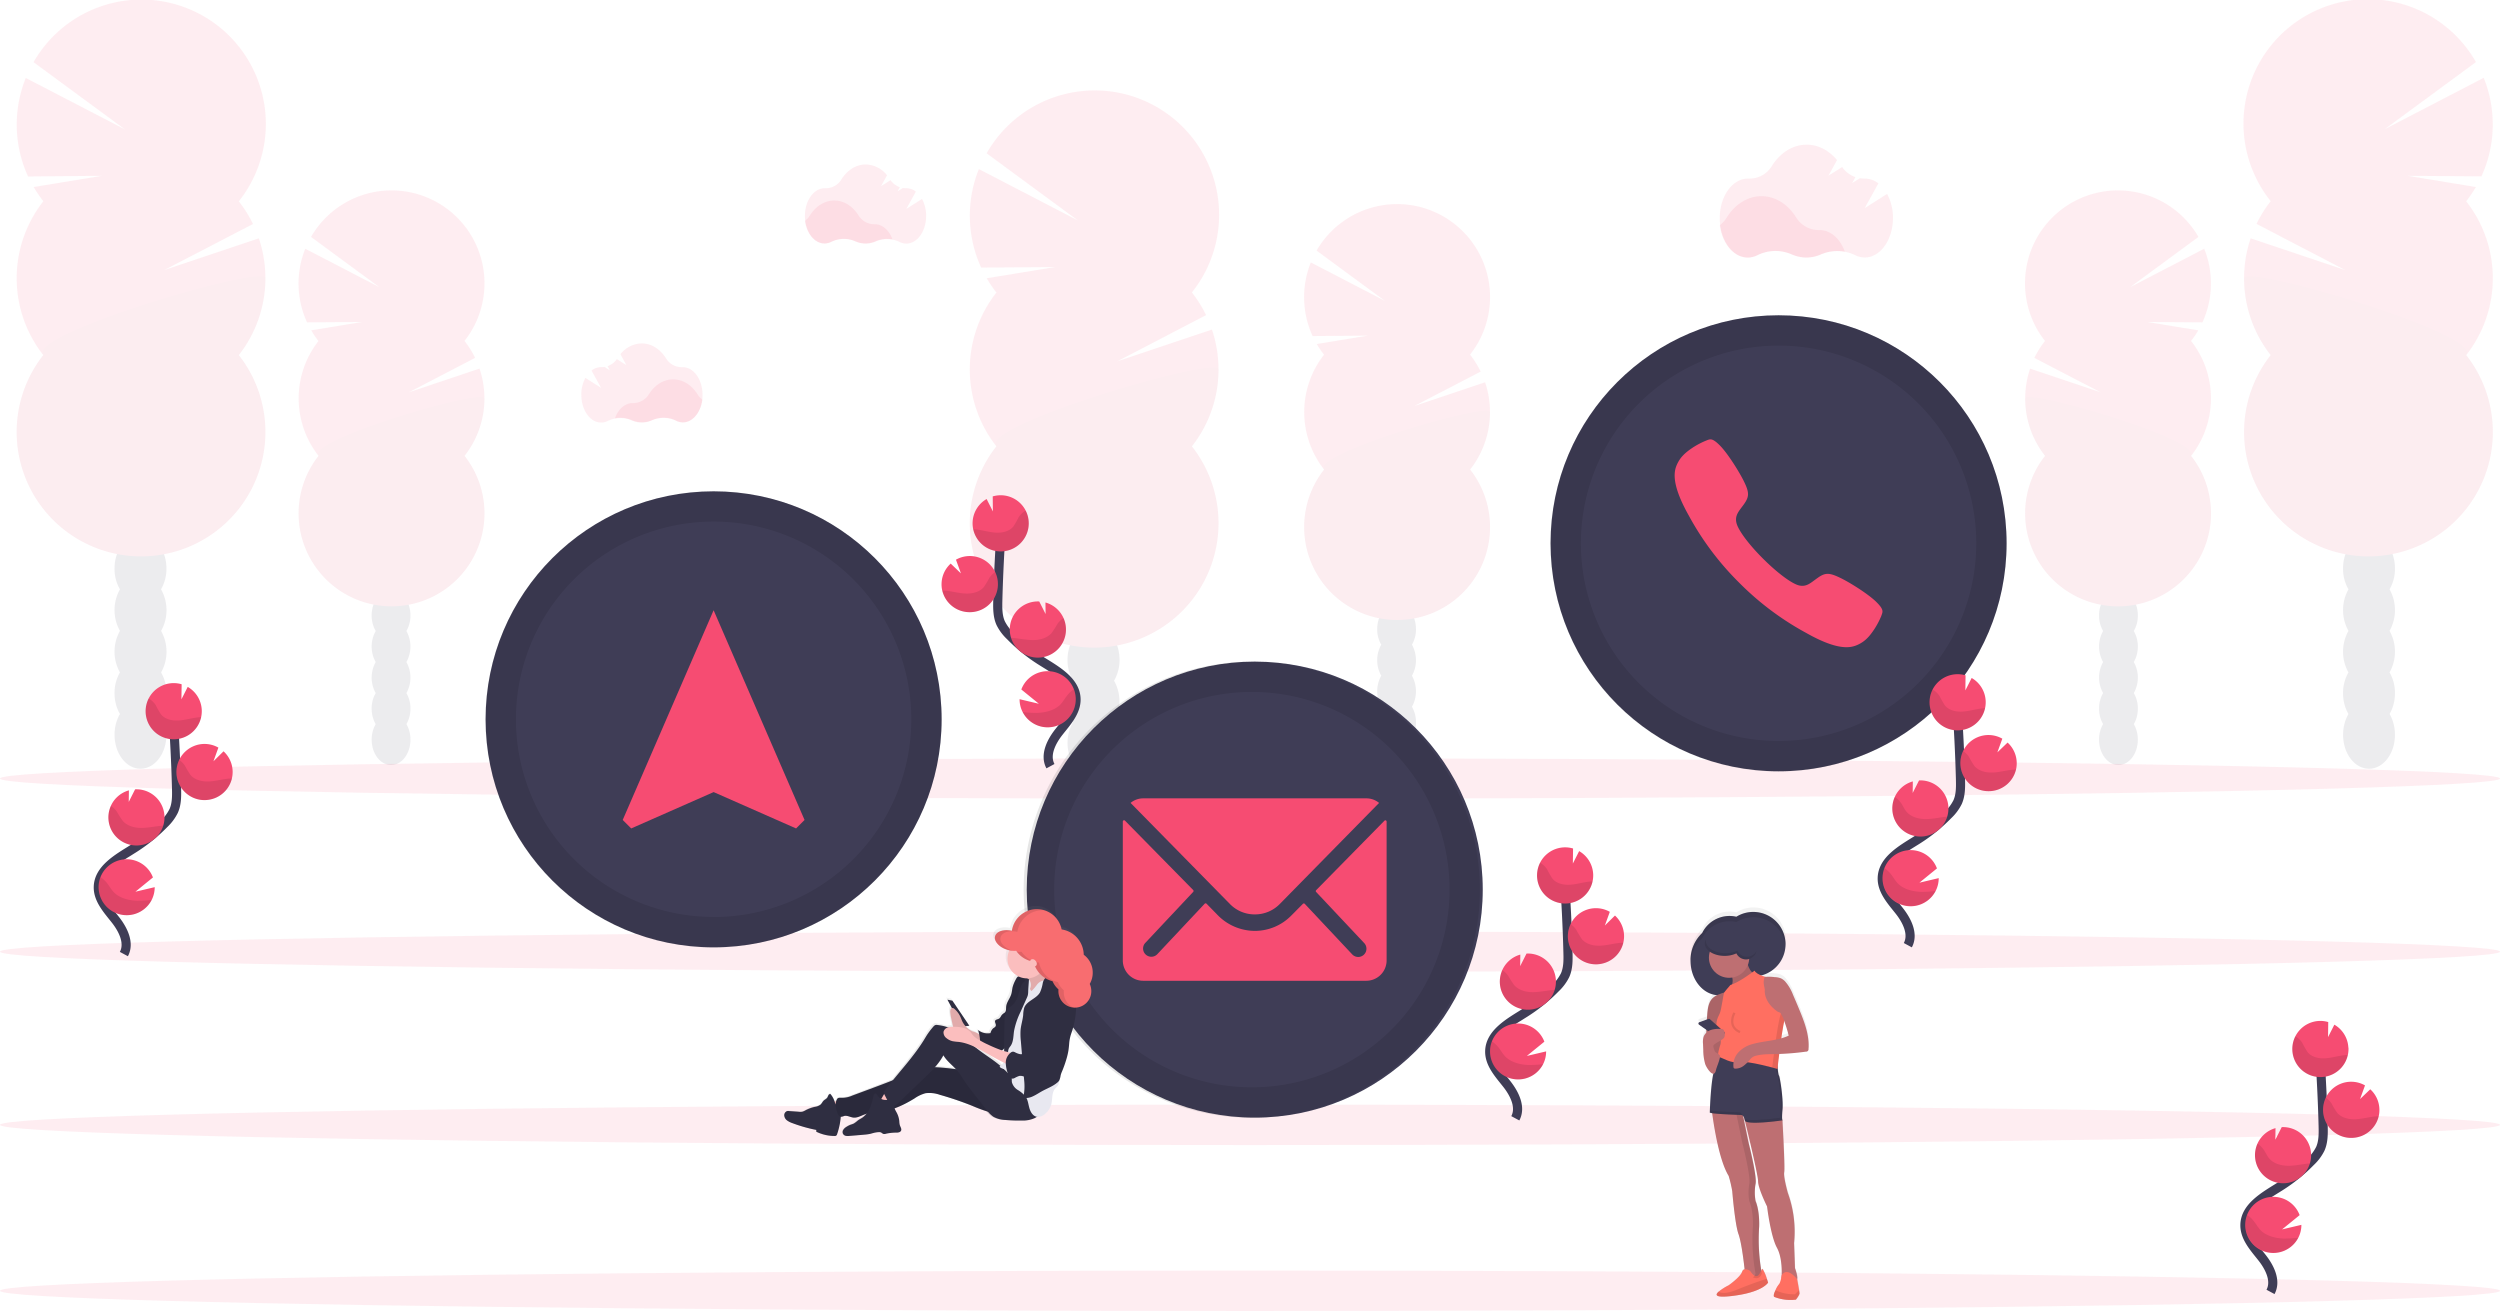 <svg data-name="Layer 1" xmlns="http://www.w3.org/2000/svg" xmlns:xlink="http://www.w3.org/1999/xlink" width="1096" height="574.74"><defs><linearGradient id="a" x1="819.07" y1="732.58" x2="819.07" y2="560.46" gradientUnits="userSpaceOnUse"><stop offset="0" stop-color="gray" stop-opacity=".25"/><stop offset=".54" stop-color="gray" stop-opacity=".12"/><stop offset="1" stop-color="gray" stop-opacity=".1"/></linearGradient><pattern id="b" data-name="New Pattern 3" width="36.88" height="49.48" patternUnits="userSpaceOnUse"><path fill="none" d="M0 0h36.88v49.48H0z"/><path d="M4.33 13.19c4.5 0 4.51-7 0-7s-4.52 7 0 7z"/><path d="M4.51 17.16c4.51 0 4.52-7 0-7s-4.51 7 0 7z"/><path d="M4.51 20.94c4.51 0 4.52-7 0-7s-4.51 7 0 7z"/><path d="M3.38 24.72c4.51 0 4.51-7 0-7s-4.51 7 0 7z"/><path d="M1.09 28.29l.2.38a3.52 3.52 0 0 0 4.78 1.25 3.58 3.58 0 0 0 1.26-4.79l-.19-.37a3.52 3.52 0 0 0-4.79-1.26 3.59 3.59 0 0 0-1.26 4.79z"/><path d="M1.49 30.1l.18.57a3.73 3.73 0 0 0 1.61 2.09 3.59 3.59 0 0 0 2.7.35 3.54 3.54 0 0 0 2.44-4.31l-.18-.56a3.68 3.68 0 0 0-1.61-2.1 3.61 3.61 0 0 0-2.69-.35 3.56 3.56 0 0 0-2.45 4.31z"/><path d="M1.58 33.88v.38a3.54 3.54 0 0 0 3.5 3.5 3.56 3.56 0 0 0 3.5-3.5v-.38a3.54 3.54 0 0 0-3.5-3.5 3.57 3.57 0 0 0-3.5 3.5z"/><path d="M4.89 42.3c4.51 0 4.51-7 0-7s-4.51 7 0 7z"/><path d="M1.77 42v.19a3.54 3.54 0 0 0 3.5 3.5 3.56 3.56 0 0 0 3.5-3.5V42a3.54 3.54 0 0 0-3.5-3.5 3.56 3.56 0 0 0-3.5 3.5z"/><path d="M6 49.29c4.5 0 4.51-7 0-7s-4.52 7 0 7zm4-35.15c4.5 0 4.51-7 0-7s-4.52 7 0 7z"/><path d="M6.59 20.94c4.51 0 4.52-7 0-7s-4.51 7 0 7z"/><path d="M8.48 27c4.51 0 4.51-7 0-7s-4.51 7 0 7z"/><path d="M8.48 29.26c4.51 0 4.51-7 0-7s-4.51 7 0 7zm6.43 4.53c4.5 0 4.51-7 0-7s-4.51 7 0 7z"/><path d="M9.81 38.52c4.5 0 4.51-7 0-7s-4.52 7 0 7z"/><path d="M10.56 45.13c4.51 0 4.51-7 0-7s-4.51 7 0 7z"/><path d="M10.56 49.48c4.51 0 4.51-7 0-7s-4.51 7 0 7zm2.27-31.36c2.57 0 2.58-4 0-4s-2.58 4 0 4z"/><path d="M13 20.39c2.57 0 2.58-4 0-4s-2.58 4 0 4z"/><path d="M13.1 21v.19a2 2 0 0 0 4 0V21a2 2 0 0 0-4 0z"/><path d="M15.1 25.87c2.57 0 2.58-4 0-4s-2.58 4 0 4zm1.51-14.8a1 1 0 0 0 0-2 1 1 0 0 0 0 2zm5.1 5.48a1 1 0 0 0 0-2 1 1 0 0 0 0 2z"/><path d="M16.85 8.94v-.38a1 1 0 0 0-2 0v.38a1 1 0 0 0 2 0zm-.37-4.16v-.19a1 1 0 0 0-2 0v.19a1 1 0 0 0 2 0zm-1-2.78a1 1 0 0 0 0-2 1 1 0 0 0 0 2zm-4.92 0a1 1 0 0 0 0-2 1 1 0 0 0 0 2zm-.19 2.65a1 1 0 0 0 0-2 1 1 0 0 0 0 2zM7.35 6.16a1 1 0 0 0 0-2 1 1 0 0 0 0 2zm4.53.94h.38a1 1 0 0 0 0-2h-.38a1 1 0 0 0 0 2zm1.4 3.9l.57 1.32a1 1 0 0 0 1.37.36 1 1 0 0 0 .36-1.37L15 10a1 1 0 0 0-1.37-.36 1 1 0 0 0-.35 1.36zm5.16 8.33v.19a1 1 0 0 0 2 0v-.19a1 1 0 0 0-2 0zm2.24 5.6l.19.38c.57 1.15 2.3.14 1.72-1l-.19-.38c-.57-1.15-2.3-.14-1.72 1zm1.45 4.45a2.48 2.48 0 0 0-.84 1.86 1 1 0 0 0 2 0 .56.56 0 0 1 .25-.44 1 1 0 0 0 0-1.42 1 1 0 0 0-1.41 0zm-1.81 4.03l-.54 1.71c-.38 1.23 1.55 1.76 1.93.53l.54-1.71c.38-1.23-1.55-1.76-1.93-.53zM19.44 37h-.19a1 1 0 0 0 0 2h.19a1 1 0 0 0 0-2zm-1.8 4.5l-.19.38c-.58 1.15 1.15 2.16 1.72 1l.19-.38c.58-1.15-1.15-2.16-1.72-1zm-1.84 6.37v.56a1 1 0 0 0 2 0v-.56a1 1 0 0 0-2 0zm-1.46 1.56a1 1 0 0 0 0-2 1 1 0 0 0 0 2zm0-8.12a1 1 0 0 0 0-2 1 1 0 0 0 0 2zm2.79-4.84a2 2 0 0 0 1-1.64 1 1 0 0 0-2 0c0-.13.19-.2 0-.08-1.15.58-.14 2.3 1 1.72zm.24-5.18a1 1 0 0 0 0-2 1 1 0 0 0 0 2zm.75-2.83a1 1 0 0 0 0-2 1 1 0 0 0 0 2zm.88-3.52l.19-.38c.58-1.15-1.15-2.16-1.72-1l-.19.38c-.58 1.15 1.15 2.16 1.72 1zM17.93 16a1 1 0 0 0 0-2 1 1 0 0 0 0 2zm6.71.05l.57.94a1 1 0 0 0 1.72-1l-.56-.99a1 1 0 0 0-1.73 1zm10.24 13.67v.19a1 1 0 0 0 2 0v-.19a1 1 0 0 0-2 0zM24 39.23a1 1 0 0 0 0-2 1 1 0 0 0 0 2z"/><path d="M22.85 29a1 1 0 0 0 0-2 1 1 0 0 0 0 2zm-4.61-7.1l.57-.56c.93-.89-.48-2.3-1.41-1.41l-.58.56c-.93.89.49 2.3 1.42 1.41z"/></pattern><linearGradient id="c" x1="462.91" y1="660.68" x2="462.91" y2="559.69" xlink:href="#a"/></defs><g opacity=".1"><ellipse cx="479.42" cy="362.12" rx="11.38" ry="14.9" fill="#3f3d56"/><path d="M488.43 298.37a18 18 0 0 0 2.38-9.11c0-8.23-5.1-14.9-11.39-14.9S468 281.05 468 289.28a18 18 0 0 0 2.38 9.11 18.61 18.61 0 0 0 0 18.21 18.61 18.61 0 0 0 0 18.21 17.94 17.94 0 0 0-2.38 9.11c0 8.22 5.1 14.9 11.38 14.9s11.39-6.68 11.39-14.9a17.94 17.94 0 0 0-2.38-9.11 18.61 18.61 0 0 0 0-18.21 18.61 18.61 0 0 0 0-18.21z" fill="#3f3d56"/><ellipse cx="479.42" cy="271.07" rx="11.38" ry="14.9" fill="#3f3d56"/><ellipse cx="479.42" cy="252.86" rx="11.38" ry="14.9" fill="#3f3d56"/><path d="M436.82 128.23a53.08 53.08 0 0 1-4.24-6.24l29.9-4.91-32.34.24a54.62 54.62 0 0 1-1-43.2l43.39 22.51-40-29.42a54.53 54.53 0 1 1 90 61 54.54 54.54 0 0 1 6.22 9.94l-38.83 20.22 41.39-13.89a54.53 54.53 0 0 1-8.79 51.2 54.52 54.52 0 1 1-85.7 0 54.52 54.52 0 0 1 0-67.42z" fill="#f64c72"/><path d="M534.19 161.94a54.27 54.27 0 0 1-11.67 33.71 54.52 54.52 0 1 1-85.7 0c-7.31-9.28 97.37-39.83 97.37-33.71z" opacity=".1"/></g><g opacity=".1"><ellipse cx="612.28" cy="330.26" rx="8.51" ry="11.13" fill="#3f3d56"/><path d="M619 282.63a13.43 13.43 0 0 0 1.77-6.8c0-6.15-3.81-11.14-8.5-11.14s-8.51 5-8.51 11.14a13.33 13.33 0 0 0 1.78 6.8 13.9 13.9 0 0 0 0 13.61 13.9 13.9 0 0 0 0 13.61 13.33 13.33 0 0 0-1.78 6.8c0 6.15 3.81 11.14 8.51 11.14s8.5-5 8.5-11.14a13.43 13.43 0 0 0-1.77-6.8 14 14 0 0 0 0-13.61 14 14 0 0 0 0-13.61z" fill="#3f3d56"/><ellipse cx="612.28" cy="262.22" rx="8.51" ry="11.13" fill="#3f3d56"/><ellipse cx="612.28" cy="248.61" rx="8.51" ry="11.13" fill="#3f3d56"/><path d="M580.44 155.48a39 39 0 0 1-3.17-4.66l22.35-3.67-24.17.18a40.84 40.84 0 0 1-.78-32.29l32.43 16.83-29.91-22a40.75 40.75 0 1 1 67.29 45.6 41.2 41.2 0 0 1 4.65 7.43l-29 15.07 30.93-10.38a40.76 40.76 0 0 1-6.57 38.26 40.74 40.74 0 1 1-64 0 40.74 40.74 0 0 1 0-50.38z" fill="#f64c72"/><path d="M653.2 180.67a40.57 40.57 0 0 1-8.72 25.19 40.74 40.74 0 1 1-64 0c-5.48-6.93 72.72-29.76 72.72-25.19z" opacity=".1"/></g><g opacity=".1"><ellipse cx="1038.58" cy="322.12" rx="11.38" ry="14.9" fill="#3f3d56"/><path d="M1029.57 258.37a18 18 0 0 1-2.38-9.11c0-8.23 5.1-14.9 11.39-14.9s11.38 6.67 11.38 14.9a18 18 0 0 1-2.38 9.11 18.61 18.61 0 0 1 0 18.21 18.61 18.61 0 0 1 0 18.21 17.94 17.94 0 0 1 2.38 9.11c0 8.22-5.1 14.9-11.38 14.9s-11.39-6.68-11.39-14.9a17.94 17.94 0 0 1 2.38-9.11 18.61 18.61 0 0 1 0-18.21 18.61 18.61 0 0 1 0-18.21z" fill="#3f3d56"/><ellipse cx="1038.58" cy="231.07" rx="11.38" ry="14.9" fill="#3f3d56"/><ellipse cx="1038.58" cy="212.86" rx="11.38" ry="14.9" fill="#3f3d56"/><path d="M1081.18 88.23a53.08 53.08 0 0 0 4.24-6.24l-29.9-4.91 32.34.24a54.62 54.62 0 0 0 1-43.2l-43.39 22.51 40-29.42a54.53 54.53 0 1 0-90 61 54.54 54.54 0 0 0-6.22 9.94l38.83 20.22-41.39-13.89a54.53 54.53 0 0 0 8.79 51.2 54.52 54.52 0 1 0 85.7 0 54.52 54.52 0 0 0 0-67.42z" fill="#f64c72"/><path d="M983.81 121.94a54.27 54.27 0 0 0 11.67 33.71 54.52 54.52 0 1 0 85.7 0c7.31-9.28-97.37-39.83-97.37-33.71z" opacity=".1"/></g><g opacity=".1"><ellipse cx="928.72" cy="324.26" rx="8.51" ry="11.13" fill="#3f3d56"/><path d="M922 276.63a13.43 13.43 0 0 1-1.77-6.8c0-6.15 3.81-11.14 8.5-11.14s8.51 5 8.51 11.14a13.33 13.33 0 0 1-1.78 6.8 13.9 13.9 0 0 1 0 13.61 13.9 13.9 0 0 1 0 13.61 13.33 13.33 0 0 1 1.78 6.8c0 6.15-3.81 11.14-8.51 11.14s-8.5-5-8.5-11.14a13.43 13.43 0 0 1 1.77-6.8 14 14 0 0 1 0-13.61 14 14 0 0 1 0-13.61z" fill="#3f3d56"/><ellipse cx="928.72" cy="256.22" rx="8.51" ry="11.13" fill="#3f3d56"/><ellipse cx="928.72" cy="242.61" rx="8.51" ry="11.13" fill="#3f3d56"/><path d="M960.56 149.48a39 39 0 0 0 3.17-4.66l-22.35-3.67 24.17.18a40.84 40.84 0 0 0 .78-32.29l-32.43 16.83 29.91-22a40.75 40.75 0 1 0-67.29 45.6 41.2 41.2 0 0 0-4.65 7.43l29 15.07L890 161.6a40.76 40.76 0 0 0 6.57 38.26 40.74 40.74 0 1 0 64 0 40.74 40.74 0 0 0 0-50.38z" fill="#f64c72"/><path d="M887.8 174.67a40.57 40.57 0 0 0 8.72 25.19 40.74 40.74 0 1 0 64 0c5.48-6.93-72.72-29.76-72.72-25.19z" opacity=".1"/></g><g opacity=".1"><ellipse cx="61.59" cy="322.12" rx="11.38" ry="14.9" fill="#3f3d56"/><path d="M70.59 258.37a18 18 0 0 0 2.38-9.11c0-8.23-5.1-14.9-11.38-14.9s-11.38 6.67-11.38 14.9a18 18 0 0 0 2.37 9.11 18.67 18.67 0 0 0 0 18.21 18.67 18.67 0 0 0 0 18.21 17.93 17.93 0 0 0-2.37 9.11c0 8.22 5.09 14.9 11.38 14.9S73 312.14 73 303.92a17.94 17.94 0 0 0-2.38-9.11 18.61 18.61 0 0 0 0-18.21 18.61 18.61 0 0 0 0-18.21z" fill="#3f3d56"/><ellipse cx="61.59" cy="231.07" rx="11.38" ry="14.9" fill="#3f3d56"/><ellipse cx="61.59" cy="212.86" rx="11.38" ry="14.9" fill="#3f3d56"/><path d="M19 88.23a54.33 54.33 0 0 1-4.24-6.24l29.91-4.91-32.37.29a54.62 54.62 0 0 1-1-43.2l43.4 22.51-40-29.42a54.52 54.52 0 1 1 90 61 54.54 54.54 0 0 1 6.22 9.94l-38.84 20.17 41.4-13.89a54.59 54.59 0 0 1-8.8 51.2 54.52 54.52 0 1 1-85.7 0 54.52 54.52 0 0 1 0-67.42z" fill="#f64c72"/><path d="M116.35 121.94a54.27 54.27 0 0 1-11.67 33.71 54.52 54.52 0 1 1-85.7 0c-7.31-9.28 97.37-39.83 97.37-33.71z" opacity=".1"/></g><g opacity=".1"><ellipse cx="171.44" cy="324.26" rx="8.51" ry="11.13" fill="#3f3d56"/><path d="M178.17 276.63a13.43 13.43 0 0 0 1.77-6.8c0-6.15-3.8-11.14-8.5-11.14s-8.51 5-8.51 11.14a13.43 13.43 0 0 0 1.78 6.8 13.9 13.9 0 0 0 0 13.61 13.9 13.9 0 0 0 0 13.61 13.43 13.43 0 0 0-1.78 6.8c0 6.15 3.81 11.14 8.51 11.14s8.5-5 8.5-11.14a13.43 13.43 0 0 0-1.77-6.8 14 14 0 0 0 0-13.61 14 14 0 0 0 0-13.61z" fill="#3f3d56"/><ellipse cx="171.44" cy="256.22" rx="8.51" ry="11.13" fill="#3f3d56"/><ellipse cx="171.44" cy="242.61" rx="8.51" ry="11.13" fill="#3f3d56"/><path d="M139.6 149.48a40.21 40.21 0 0 1-3.17-4.66l22.35-3.67-24.17.18a40.84 40.84 0 0 1-.78-32.29l32.43 16.83-29.91-22a40.75 40.75 0 1 1 67.29 45.6 40.12 40.12 0 0 1 4.65 7.43l-29 15.07 30.93-10.38a40.76 40.76 0 0 1-6.57 38.26 40.74 40.74 0 1 1-64 0 40.74 40.74 0 0 1 0-50.38z" fill="#f64c72"/><path d="M212.36 174.67a40.57 40.57 0 0 1-8.72 25.19 40.74 40.74 0 1 1-64 0c-5.5-6.93 72.72-29.76 72.72-25.19z" opacity=".1"/></g><ellipse cx="548" cy="493.13" rx="548" ry="8.86" fill="#f64c72" opacity=".1"/><ellipse cx="548" cy="565.88" rx="548" ry="8.86" fill="#f64c72" opacity=".1"/><ellipse cx="548" cy="341.3" rx="548" ry="8.86" fill="#f64c72" opacity=".1"/><ellipse cx="548" cy="417.21" rx="548" ry="8.86" fill="#f64c72" opacity=".1"/><path d="M808.79 110.37a18.3 18.3 0 0 0-10.6 1.16 15.65 15.65 0 0 1-12.74 0 17.88 17.88 0 0 0-15 .29 9.24 9.24 0 0 1-4.31 1.08c-6.08 0-11.13-6.12-12.18-14.19a11.88 11.88 0 0 0 3-3.27c3.56-5.74 9.07-9.43 15.27-9.43s11.64 3.64 15.2 9.32a11.68 11.68 0 0 0 10.09 5.54h.16c4.89-.05 9.08 3.83 11.11 9.5z" fill="#f64c72" opacity=".1"/><path d="M827.3 85.02l-9.82 6.22 6-10.84a9.7 9.7 0 0 0-5.94-2.11h-.16a11.35 11.35 0 0 1-2-.15L812 80.25l1.43-2.6a11.79 11.79 0 0 1-5.83-4.42l-6 3.78 3.76-6.84c-3.48-4.18-8.18-6.74-13.34-6.74-6.2 0-11.71 3.68-15.28 9.42a11.41 11.41 0 0 1-10.09 5.44h-.33c-6.84 0-12.38 7.75-12.38 17.31s5.54 17.32 12.38 17.32a9.39 9.39 0 0 0 4.31-1.08 17.86 17.86 0 0 1 15-.3 15.55 15.55 0 0 0 12.74 0 17.92 17.92 0 0 1 14.86.29 9.3 9.3 0 0 0 4.26 1.06c6.84 0 12.38-7.76 12.38-17.32a21.93 21.93 0 0 0-2.57-10.55zm-436.04 19.94a12.84 12.84 0 0 0-7.43.81 10.92 10.92 0 0 1-8.91 0 12.48 12.48 0 0 0-10.49.21 6.62 6.62 0 0 1-3 .75c-4.25 0-7.79-4.28-8.53-9.93a8.32 8.32 0 0 0 2.13-2.29c2.49-4 6.35-6.6 10.69-6.6s8.15 2.55 10.64 6.52a8.19 8.19 0 0 0 7.07 3.88h.11c3.36-.02 6.29 2.7 7.72 6.65z" fill="#f64c72" opacity=".1"/><path d="M404.21 87.23l-6.87 4.36 4.17-7.59a6.75 6.75 0 0 0-4.15-1.48h-.12a7.49 7.49 0 0 1-1.42-.11l-2.33 1.48 1-1.82a8.3 8.3 0 0 1-4.08-3.09l-4.17 2.64 2.64-4.78a12.21 12.21 0 0 0-9.34-4.73c-4.34 0-8.2 2.58-10.69 6.6a8 8 0 0 1-7.07 3.81h-.23c-4.79 0-8.67 5.42-8.67 12.12s3.88 12.12 8.67 12.12a6.5 6.5 0 0 0 3-.76 12.5 12.5 0 0 1 10.48-.2 11.1 11.1 0 0 0 4.49 1 11 11 0 0 0 4.43-.94 12.54 12.54 0 0 1 10.4.2 6.48 6.48 0 0 0 3 .74c4.78 0 8.66-5.43 8.66-12.12a15.33 15.33 0 0 0-1.8-7.45zm-134.62 96.14a12.82 12.82 0 0 1 7.42.81 10.94 10.94 0 0 0 8.92 0 12.52 12.52 0 0 1 10.49.2 6.47 6.47 0 0 0 3 .76c4.25 0 7.79-4.29 8.52-9.94a8.15 8.15 0 0 1-2.12-2.29c-2.5-4-6.36-6.59-10.69-6.59s-8.15 2.54-10.65 6.52a8.19 8.19 0 0 1-7.06 3.88h-.11c-3.37.02-6.31 2.73-7.72 6.65z" fill="#f64c72" opacity=".1"/><path d="M256.63 165.67l6.88 4.36-4.18-7.58a6.79 6.79 0 0 1 4.16-1.49h.11a8.52 8.52 0 0 0 1.43-.1l2.33 1.47-1-1.81a8.29 8.29 0 0 0 4.07-3.09l4.17 2.64-2.6-4.79a12.2 12.2 0 0 1 9.34-4.72c4.33 0 8.2 2.58 10.69 6.6a8 8 0 0 0 7.06 3.81h.24c4.78 0 8.66 5.43 8.66 12.12s-3.88 12.12-8.66 12.12a6.49 6.49 0 0 1-3-.75 12.48 12.48 0 0 0-10.49-.21 10.86 10.86 0 0 1-4.48 1 11 11 0 0 1-4.44-.94 12.52 12.52 0 0 0-10.39.2 6.48 6.48 0 0 1-3 .74c-4.79 0-8.67-5.42-8.67-12.12a15.44 15.44 0 0 1 1.77-7.46z" fill="#f64c72" opacity=".1"/><path d="M664.31 490.26c2.61-4.84-.35-10.76-3.75-15.07s-7.56-8.8-7.47-14.29c.13-7.89 8.51-12.56 15.2-16.74a74.3 74.3 0 0 0 13.65-11 20.13 20.13 0 0 0 4.19-5.62c1.39-3.08 1.35-6.6 1.26-10q-.43-16.89-1.67-33.76" fill="none" stroke="#3f3d56" stroke-miterlimit="10" stroke-width="4"/><path d="M698.45 383.22a12.31 12.31 0 0 0-6.15-10.09l-2.76 5.45.09-6.6a12.31 12.31 0 1 0 8.82 11.24zm-21.96 83.32a12.31 12.31 0 0 1-23.24-5 12 12 0 0 1 .8-5 12.32 12.32 0 0 1 23 .13l-7.69 6.26 8.46-2a12.24 12.24 0 0 1-1.33 5.61zm-6.08-23.9a12.31 12.31 0 0 1-3.9-24.15l-.07 5.07 2.79-5.52a12.313 12.313 0 1 1 1.15 24.6zm29.89-19.89a12.31 12.31 0 1 1 5.44-23l-2.17 6 4.43-4.38a12.31 12.31 0 0 1-7.74 21.37z" fill="#f64c72"/><path d="M696.79 386.5c-2.84.31-5.6 1.19-8.46 1.37s-6-.51-7.78-2.72a39.48 39.48 0 0 1-2.28-4 8.76 8.76 0 0 0-3.1-2.92 12.31 12.31 0 1 0 23 8.18c-.45.01-.92.04-1.38.09zm3.51 36.25a12.31 12.31 0 0 1-11.71-17.56 9.11 9.11 0 0 1 2.47 2.48 41.72 41.72 0 0 0 2.44 4.07c1.92 2.25 5.2 3 8.17 2.85s5.84-1 8.8-1.25c.41 0 .82-.06 1.24-.07a12.31 12.31 0 0 1-11.41 9.48zm-29.89 19.89a12.31 12.31 0 0 1-11.81-17.33 10 10 0 0 1 2.61 2.5 41.23 41.23 0 0 0 2.67 4.15c2.07 2.31 5.57 3.13 8.71 3s6-.81 9-1a12.33 12.33 0 0 1-11.18 8.68zm6.08 23.9a12.31 12.31 0 0 1-23.24-5 12 12 0 0 1 .8-5 12.29 12.29 0 0 1 2.7 2.41c1.17 1.42 1.94 3 3.3 4.37 2.51 2.47 6.58 3.49 10.19 3.58a51.7 51.7 0 0 0 6.25-.36z" opacity=".1"/><path d="M54.31 418.26c2.61-4.84-.35-10.76-3.75-15.07s-7.56-8.82-7.47-14.29c.13-7.89 8.51-12.56 15.2-16.74a74.3 74.3 0 0 0 13.65-11 20.13 20.13 0 0 0 4.19-5.62c1.39-3.08 1.35-6.6 1.26-10q-.44-16.89-1.67-33.76" fill="none" stroke="#3f3d56" stroke-miterlimit="10" stroke-width="4"/><path d="M88.45 311.22a12.31 12.31 0 0 0-6.15-10.09l-2.76 5.45.09-6.6a12.31 12.31 0 1 0 8.82 11.24zm-21.96 83.32a12.31 12.31 0 0 1-23.24-5 12 12 0 0 1 .8-5 12.32 12.32 0 0 1 23 .13l-7.69 6.26 8.46-2a12.24 12.24 0 0 1-1.33 5.61zm-6.08-23.9a12.31 12.31 0 0 1-3.9-24.15l-.07 5.07 2.79-5.52a12.313 12.313 0 1 1 1.15 24.6zm29.89-19.89a12.31 12.31 0 1 1 5.44-23l-2.17 6 4.43-4.38a12.31 12.31 0 0 1-7.74 21.37z" fill="#f64c72"/><path d="M86.79 314.5c-2.84.31-5.6 1.19-8.46 1.37s-6-.51-7.78-2.72a39.48 39.48 0 0 1-2.28-4 8.76 8.76 0 0 0-3.1-2.92 12.31 12.31 0 1 0 23 8.18c-.45.01-.92.04-1.38.09zm3.51 36.25a12.31 12.31 0 0 1-11.71-17.56 9.11 9.11 0 0 1 2.47 2.48 41.72 41.72 0 0 0 2.44 4.07c1.92 2.25 5.2 3 8.17 2.85s5.84-1 8.8-1.25c.41 0 .82-.06 1.24-.07a12.31 12.31 0 0 1-11.41 9.48zm-29.89 19.89a12.31 12.31 0 0 1-11.81-17.33 10 10 0 0 1 2.61 2.5 41.23 41.23 0 0 0 2.67 4.15c2.07 2.31 5.57 3.13 8.71 3s6-.81 9-1a12.33 12.33 0 0 1-11.18 8.68zm6.08 23.9a12.31 12.31 0 0 1-23.24-5 12 12 0 0 1 .8-5 12.29 12.29 0 0 1 2.7 2.41c1.17 1.42 1.94 3 3.3 4.37 2.51 2.47 6.58 3.49 10.19 3.58a51.7 51.7 0 0 0 6.25-.36z" opacity=".1"/><path d="M460.52 335.89c-2.61-4.83.35-10.75 3.76-15.06s7.55-8.8 7.46-14.29c-.12-7.9-8.5-12.56-15.2-16.74a74 74 0 0 1-13.64-11 19.78 19.78 0 0 1-4.2-5.61c-1.38-3.09-1.34-6.6-1.26-10q.45-16.89 1.67-33.76" fill="none" stroke="#3f3d56" stroke-miterlimit="10" stroke-width="4"/><path d="M426.39 228.86a12.3 12.3 0 0 1 6.14-10.09l2.76 5.45-.08-6.6a12.62 12.62 0 0 1 4.05-.49 12.31 12.31 0 1 1-12.87 11.73zm21.95 83.32a12.31 12.31 0 1 0-.59-9.91l7.69 6.26-8.46-2a12.24 12.24 0 0 0 1.36 5.65zm6.08-23.9a12.31 12.31 0 0 0 3.91-24.15l.06 5.07-2.79-5.52a12.31 12.31 0 0 0-12.9 11.69 12.16 12.16 0 0 0 .53 4.2 12.3 12.3 0 0 0 11.19 8.71zm-29.88-19.91a12.31 12.31 0 1 0-5.45-23l2.18 6-4.48-4.29a12.21 12.21 0 0 0-4 8.5 11.91 11.91 0 0 0 .31 3.39 12.3 12.3 0 0 0 11.44 9.4z" fill="#f64c72"/><path d="M428.05 232.14c2.84.31 5.6 1.19 8.45 1.37s6-.51 7.79-2.72a39.4 39.4 0 0 0 2.27-4 8.79 8.79 0 0 1 3.11-2.92 12.31 12.31 0 1 1-23 8.17c.45.01.91.05 1.38.1zm-3.51 36.23a12.32 12.32 0 0 0 11.71-17.56 9.15 9.15 0 0 0-2.48 2.48 41.72 41.72 0 0 1-2.44 4.07c-1.91 2.25-5.19 3-8.16 2.85s-5.84-1-8.8-1.25c-.41 0-.83-.06-1.24-.07a12.3 12.3 0 0 0 11.41 9.48zm29.88 19.91a12.3 12.3 0 0 0 11.81-17.33 9.83 9.83 0 0 0-2.6 2.5 41.23 41.23 0 0 1-2.67 4.15c-2.08 2.31-5.57 3.13-8.72 3s-6-.81-9-1a12.3 12.3 0 0 0 11.18 8.68zm-6.08 23.9a12.31 12.31 0 0 0 22.45-10 11.82 11.82 0 0 0-2.7 2.41c-1.17 1.42-2 3-3.3 4.37-2.52 2.47-6.58 3.49-10.2 3.58a53.94 53.94 0 0 1-6.25-.36z" opacity=".1"/><circle cx="779.73" cy="238.18" r="99.96" fill="#3f3d56"/><path d="M822.64 263.96c-3.48-3.48-11.85-8.73-16-10.69-4.79-2.3-6.55-2.26-9.94.19-2.82 2-4.65 3.93-7.89 3.22s-9.66-5.55-15.87-11.74-11.03-12.57-11.72-15.86 1.21-5.08 3.23-7.9c2.44-3.39 2.51-5.15.19-9.94-2-4.15-7.19-12.5-10.7-16s-4.27-2.73-6.19-2a35.8 35.8 0 0 0-5.67 3c-3.48 2.33-5.43 4.27-6.8 7.19s-2.92 8.34 5.05 22.53a125.69 125.69 0 0 0 22.1 29.47A125.88 125.88 0 0 0 792 277.57c14.18 8 19.61 6.41 22.53 5.05s4.86-3.29 7.18-6.8a35.33 35.33 0 0 0 3-5.67c.66-1.92 1.44-2.7-2.07-6.19z" fill="#f64c72"/><path d="M779.73 138.23a100 100 0 1 0 99.95 99.95 100 100 0 0 0-99.95-99.95zm0 186.62a86.67 86.67 0 1 1 86.67-86.67 86.67 86.67 0 0 1-86.67 86.67z" opacity=".1"/><circle cx="550.08" cy="390.01" r="99.96" fill="#3f3d56"/><path d="M606.93 359.81L577 390.26a.54.54 0 0 0 0 .78l21 22.33a3.62 3.62 0 0 1-2.55 6.17 3.64 3.64 0 0 1-2.56-1.06L572 396.23a.57.57 0 0 0-.8 0l-5.09 5.14a22.37 22.37 0 0 1-16 6.73 22.86 22.86 0 0 1-16.28-6.92l-4.89-5a.57.57 0 0 0-.8 0l-20.84 22.2a3.61 3.61 0 0 1-5.11 0 3.6 3.6 0 0 1 0-5.11l20.92-22.28a.6.6 0 0 0 0-.78l-29.93-30.45a.55.55 0 0 0-.94.39v60.93a8.92 8.92 0 0 0 8.89 8.89H599a8.92 8.92 0 0 0 8.89-8.89V360.2a.55.55 0 0 0-.96-.39z" fill="#f64c72"/><path d="M550.08 400.87a15.14 15.14 0 0 0 10.92-4.5L604.59 352a8.7 8.7 0 0 0-5.5-2h-97.94a8.64 8.64 0 0 0-5.5 2l43.6 44.37a15.08 15.08 0 0 0 10.83 4.5z" fill="#f64c72"/><path d="M548.82 290.06a100 100 0 1 0 99.95 99.95 100 100 0 0 0-99.95-99.95zm0 186.62a86.67 86.67 0 1 1 86.67-86.67 86.67 86.67 0 0 1-86.67 86.67z" opacity=".1"/><circle cx="312.85" cy="315.36" r="99.96" fill="#3f3d56"/><path d="M312.85 267.53L273 359.47l3.72 3.72 36.14-15.94L349 363.19l3.72-3.72z" fill="#f64c72"/><path d="M312.85 215.37a100 100 0 1 0 99.95 100 100 100 0 0 0-99.95-100zm0 186.62a86.67 86.67 0 1 1 86.67-86.62 86.67 86.67 0 0 1-86.67 86.66z" opacity=".1"/><path d="M840.93 603.88q-1.36-3.32-2.79-6.62a19.65 19.65 0 0 0-3.41-5.89 6.24 6.24 0 0 0-2-1.5 8.53 8.53 0 0 0-2.61-.52 20.83 20.83 0 0 0-4.1-.11c-.53-.16-1.13-.37-1.72-.61a14.28 14.28 0 0 0 10.64-13.25v-.61a14.25 14.25 0 0 0-14.19-14.31 14 14 0 0 0-7.45 2.13 13.37 13.37 0 0 0-15 7.23 16.53 16.53 0 0 0-5.1 12.3v.63c.26 7.77 5.28 14 11.62 14.63a6.66 6.66 0 0 0-1.84 1.23c-1.94 1.87-2.26 4.84-2.47 7.54l-.15 2-3.36 1.2a.62.62 0 0 0-.15 1.09l3.21 2.29v.57c0 .19 0 .43.06.65a4.59 4.59 0 0 0-1.24 1.77 8.18 8.18 0 0 0-.29 3.24l.12 2.79a21.91 21.91 0 0 0 .85 6.21c.42 1.24 2.24 4.23 3.55 4.25-1.21 5.5-1.53 17.1-1.53 17.1-.15.15.27.29 1 .41.72 5.52 3.07 21 7.24 27.81a58.64 58.64 0 0 1 1.57 6.76s1.19 14.71 2.76 19.08c1.34 3.72 2.4 12.9 2.69 15.56a1.53 1.53 0 0 0-1.11 1.14c-.79 2.38-5.91 6-5.91 6a24.76 24.76 0 0 0-4.42 2.83c-1.61 1.45-1.55 2.76 5.6 1.94 13.8-1.59 16.16-6 16.16-6s-.22-.74-.55-1.7a18.46 18.46 0 0 0-1.81-4.27c-.2-.19-.4.13-.64.63a85.63 85.63 0 0 1-.94-19.31s.39-6.76-1.58-11.53a21.83 21.83 0 0 1 0-7.55c.79-3.18-3.15-18.69-3.15-18.69L816.23 651a3.28 3.28 0 0 1 .63 1.33l.06.23.06.33a.62.62 0 0 0 .16.31c1.54 6.4 5.76 24.13 5.76 26.73 0 3.18 3.94 11.13 3.94 11.13s1.57 13.12 4.33 18.28c2.1 3.93 2.15 9.69 2.05 12.23s-.47 3.27-1.26 4.06a9.66 9.66 0 0 0-1.49 2.59l-.09.19s-1.18 2.39-.39 2.79a19.37 19.37 0 0 0 9.46 1.19s1.58-2 1.58-2.78a12.52 12.52 0 0 0-.18-1.42c-.29-1.88-.83-4.84-.84-4.87.33-1.28-1-4.84-1-4.84l-.4-11.13a51.38 51.38 0 0 0-2.76-22.27s-2-7.15-1.57-9.14-.79-23.06-.79-23.06l-.12-.3a22.78 22.78 0 0 1 .12-4.47c.39-4.77-1.18-14.71-1.58-15.1a13.1 13.1 0 0 1-.56-3.29c.09-.83.36-3.26.73-6.28a112.91 112.91 0 0 0 11.62-1 1.45 1.45 0 0 0 1-.4 1.4 1.4 0 0 0 .23-.81c.46-5.99-1.73-11.81-4-17.35zM833 616.49c.41-2.85.85-5.61 1.29-7.66l.06.18a55.65 55.65 0 0 1 1.9 6.3 21.43 21.43 0 0 1-3.25 1.18z" transform="translate(-52 -162.63)" fill="url(#a)"/><path d="M750.37 486.05s2.36 21.23 7.47 29.48a57.21 57.21 0 0 1 1.57 6.68s1.18 14.54 2.75 18.86 2.75 16.12 2.75 16.12 5.5 6.28 7.47 1.18a82.82 82.82 0 0 1-1.18-20.44s.39-6.68-1.57-11.4a21.32 21.32 0 0 1 0-7.46c.78-3.15-3.15-18.47-3.15-18.47l-3.14-15.33z" fill="#be6f72"/><path d="M775.13 562.3s-2.36 4.32-16.11 5.89c-7.14.81-7.19-.48-5.58-1.92a24.9 24.9 0 0 1 4.4-2.8s5.11-3.53 5.89-5.89 3.54-.39 3.54-.39c3.93 5.89 4.72-1.58 5.5-.79a17.73 17.73 0 0 1 1.81 4.21c.33.95.55 1.69.55 1.69z" fill="#ff6f61"/><path d="M775.13 562.3s-2.36 4.32-16.11 5.89c-7.14.81-7.19-.48-5.58-1.92 1.12.71 3.38 1 7.93-.83 6.55-2.68 11.3-4.23 13.21-4.83.33.95.55 1.69.55 1.69zm-3.93-24.37s.39-6.68-1.57-11.4a21.32 21.32 0 0 1 0-7.46c.78-3.15-3.15-18.47-3.15-18.47l-3.14-15.33-2.72.16 3.11 15.17s3.93 15.32 3.15 18.47a21.32 21.32 0 0 0 0 7.46c2 4.72 1.57 11.4 1.57 11.4a82.82 82.82 0 0 0 1.18 20.44 3.44 3.44 0 0 1-1.14 1.62c1.46.66 3 .63 3.89-1.62a82.82 82.82 0 0 1-1.18-20.44z" opacity=".1"/><path d="M768.64 399.79a14 14 0 0 0-7.42 2.11 13.35 13.35 0 0 0-15 7.15 16.28 16.28 0 0 0-5.09 12.16c0 8.36 5.63 15.13 12.57 15.13 5 0 9.38-3.56 11.39-8.71a13.8 13.8 0 0 0 3.54.46 14.15 14.15 0 0 0 0-28.3z" fill="#3f3d56"/><path d="M780.24 488.02l1.18 3.14s1.18 20.83.78 22.8 1.58 9 1.58 9a50.31 50.31 0 0 1 2.75 22l.39 11s1.57 4.32.79 5.11-6.71-.7-6.71-.7.79-8.25-2-13.36-4.32-18.08-4.32-18.08-3.93-7.86-3.93-11-6.29-28.69-6.29-28.69z" fill="#be6f72"/><path d="M749.58 487.63s.4-14.15 2-18.47a29.33 29.33 0 0 0 1.75-6.27s23.79 4.3 25.76 2.73c0 0 .39 5.5.79 5.89s2 10.22 1.57 14.94 0 4.71 0 4.71-16.12 2.36-16.51 0-1.57-2.35-1.57-2.35-14.57-.44-13.79-1.18z" fill="#3f3d56"/><g opacity=".1"><path d="M762.55 487.63s-9.94-.27-12.94-.81v.81c-.78.78 13.76 1.18 13.76 1.18a1 1 0 0 1 .54.22c-.53-1.4-1.36-1.4-1.36-1.4zm17.3-16.12c-.4-.39-.79-5.89-.79-5.89a1.69 1.69 0 0 1-.67.24c.14 1.66.41 4.21.67 4.47s2 10.22 1.57 14.94 0 4.71 0 4.71-12.75 1.87-15.84.62c0 .17.09.36.12.56.39 2.36 16.51 0 16.51 0s-.4 0 0-4.71-1.18-14.54-1.57-14.94z"/><path d="M814.55 650.26s-9.94-.27-12.94-.81v.81c-.78.78 13.76 1.18 13.76 1.18a1 1 0 0 1 .54.22c-.53-1.4-1.36-1.4-1.36-1.4zm17.3-16.12c-.4-.39-.79-5.89-.79-5.89a1.69 1.69 0 0 1-.67.24c.14 1.66.41 4.21.67 4.47s2 10.22 1.57 14.94 0 4.71 0 4.71-12.75 1.87-15.84.62c0 .17.09.36.12.56.39 2.36 16.51 0 16.51 0s-.4 0 0-4.71-1.18-14.54-1.57-14.94z" transform="translate(-52 -162.63)" fill="url(#b)"/></g><path d="M766.9 424.55a5.21 5.21 0 0 0 1.5 1.94 3.36 3.36 0 0 0 1.41.61c-.88.51-1.84.89-2.72 1.4a48.36 48.36 0 0 0-4 3 8.14 8.14 0 0 1-4.59 1.78 5.62 5.62 0 0 0 .64-5.59 5.22 5.22 0 0 1-.7-1.94c0-1.13 1-2 1.93-2.6.75-.51 1.52-1 2.3-1.49.61-.38 1.53-1.18 2.3-1.15s.86.71 1 1.41a11.09 11.09 0 0 0 .93 2.63z" fill="#be6f72"/><path d="M766.9 424.55a5.21 5.21 0 0 0 1.5 1.94 3.36 3.36 0 0 0 1.41.61c-.88.51-1.84.89-2.72 1.4a48.36 48.36 0 0 0-4 3 8.14 8.14 0 0 1-4.59 1.78 5.62 5.62 0 0 0 .64-5.59 5.22 5.22 0 0 1-.7-1.94c0-1.13 1-2 1.93-2.6.75-.51 1.52-1 2.3-1.49.61-.38 1.53-1.18 2.3-1.15s.86.71 1 1.41a11.09 11.09 0 0 0 .93 2.63z" opacity=".1"/><circle cx="776.11" cy="438.7" r="9.04" fill="#be6f72"/><path d="M788.88 567.01c0 .79-1.57 2.75-1.57 2.75a19.46 19.46 0 0 1-9.43-1.18c-.79-.39.39-2.75.39-2.75l.09-.19a9.54 9.54 0 0 1 1.49-2.56c.78-.78 1.25-4 1.25-4 2.44-4 6.77 1.73 6.77 1.73s.55 3 .84 4.82c.1.65.17 1.18.17 1.38z" fill="#ff6f61"/><path d="M788.88 567.01c0 .79-1.57 2.75-1.57 2.75a19.46 19.46 0 0 1-9.43-1.18c-.79-.39.39-2.75.39-2.75l.09-.19a19 19 0 0 0 8.56 1.76l1.79-1.79c.1.67.17 1.2.17 1.4z" opacity=".1"/><circle cx="758.03" cy="419.83" r="8.84" fill="#be6f72"/><path d="M750.9 437.51c-1.94 1.85-2.26 4.78-2.46 7.45l-.3 3.91a19.72 19.72 0 0 0-.07 3.17c0 .65.16 1.31.22 2s.08 1.56.09 2.35v5.78a6.82 6.82 0 0 0 .64 3.47 2.36 2.36 0 0 0 3 1.08 3.42 3.42 0 0 0 1.24-1.92 29.85 29.85 0 0 0 2-7.32c.08-.87.09-1.74.17-2.61s.23-1.78.36-2.66c.56-3.68.81-7.4 1.06-11.11.07-1.1 1.06-5.43-.38-5.91-.7-.23-2.15.49-2.82.73a7.94 7.94 0 0 0-2.75 1.59z" fill="#be6f72"/><path d="M750.9 437.51c-1.94 1.85-2.26 4.78-2.46 7.45l-.3 3.91a19.72 19.72 0 0 0-.07 3.17c0 .65.16 1.31.22 2s.08 1.56.09 2.35v5.78a6.82 6.82 0 0 0 .64 3.47 2.36 2.36 0 0 0 3 1.08 3.42 3.42 0 0 0 1.24-1.92 29.85 29.85 0 0 0 2-7.32c.08-.87.09-1.74.17-2.61s.23-1.78.36-2.66c.56-3.68.81-7.4 1.06-11.11.07-1.1 1.06-5.43-.38-5.91-.7-.23-2.15.49-2.82.73a7.94 7.94 0 0 0-2.75 1.59z" opacity=".1"/><path d="M769.23 425.53s-6.68 5.11-10.61 6.29c0 0-2.33 2.66-2.73 3.3s-1.2 7.7-2 9.28-2.75 5.11 0 8.64c0 0 .78 3.54.39 4.72s-1.82 5.5-.52 5.7 5.24 2.94 8.77 2.16 16.71 3 16.71 3 2.18-20.25 3.76-23.83l-3.54-1.18s-9.82-5.89-3.93-14.93c-.01 0-5.53-1.18-6.3-3.15z" fill="#ff6f61"/><path d="M744.84 449.2l8.12 5.75a.6.6 0 0 0 .71 0l2.2-1.65a.62.62 0 0 0 0-.94l-6.25-5.55a.6.6 0 0 0-.61-.12l-4.01 1.44a.61.61 0 0 0-.16 1.07z" fill="#3f3d56"/><path d="M747.57 466.52a21.76 21.76 0 0 1-.85-6.13l-.12-2.77a8 8 0 0 1 .29-3.2 5.23 5.23 0 0 1 3.37-2.95 11.64 11.64 0 0 1 4.59-.33 1.18 1.18 0 0 1 .59.16 1.1 1.1 0 0 1 .32.54 3.62 3.62 0 0 1 .18 2.89 3 3 0 0 1-.92.95c-1.09.78-2.36 1.3-3.39 2.15a1.23 1.23 0 0 0-.46.58 1.35 1.35 0 0 0 0 .63 10.08 10.08 0 0 0 .52 1.61 1.59 1.59 0 0 0 .45.68c.19.16.44.22.64.37.43.35 1.33.81 1.28 1.36-.15 2-1.35 4.24-1.82 6.22-.9 3.87-4.09-1.07-4.67-2.76z" fill="#be6f72"/><path d="M760.2 465.62h-.22a6.73 6.73 0 0 0 2.57 0h.25a9 9 0 0 0-2.6 0zm20.63-21.42c-1.41 3.17-3.49 20.34-3.86 23.75 1.38.36 2.29.62 2.29.62s2.16-20.2 3.74-23.78z" opacity=".1"/><path d="M776.42 438.98a3 3 0 0 0 1.29 1.95 17.31 17.31 0 0 1 2.29 2.32 16.43 16.43 0 0 1 2.27 4.55 55.75 55.75 0 0 1 1.89 6.22c-5 2.32-10.68 2.21-16 3.74a12.77 12.77 0 0 0-6 3.55 8.27 8.27 0 0 0-2.21 6.51.85.85 0 0 0 .12.39.84.84 0 0 0 .7.28 6 6 0 0 0 3.67-1.26 17.46 17.46 0 0 0 2.81-2.76 4.52 4.52 0 0 1 2-1.48c2.89-.88 6-.83 9-.88a113.42 113.42 0 0 0 13.41-1.06 1.08 1.08 0 0 0 1.2-1.2c.44-5.9-1.75-11.66-4-17.13q-1.35-3.29-2.78-6.55a19.4 19.4 0 0 0-3.4-5.82 6 6 0 0 0-2-1.48 8.46 8.46 0 0 0-2.68-.5 19 19 0 0 0-4.39-.08 9.36 9.36 0 0 0-.42 2.27c.08 2.7 1.26 5.23 2.42 7.67.15.37.58.39.81.75z" fill="#be6f72"/><path d="M760.41 444.04a7.33 7.33 0 0 0-1 3.82 5.14 5.14 0 0 0 .25 1.56 5.06 5.06 0 0 0 3.19 3" fill="none" stroke="#000" stroke-miterlimit="10" opacity=".1"/><path d="M765.5 411.19a4.59 4.59 0 0 0-1.45.23c-1.31-2-4.39-3.38-8-3.38-4.78 0-8.65 2.47-8.65 5.51s3.87 5.5 8.65 5.5a12.17 12.17 0 0 0 5.19-1.1 4.71 4.71 0 1 0 4.24-6.76z" fill="#3f3d56"/><path d="M765.89 419.44a4.7 4.7 0 0 1-4.24-2.67 12.17 12.17 0 0 1-5.19 1.1c-4.77 0-8.64-2.46-8.64-5.5a3.31 3.31 0 0 1 0-.55 3.73 3.73 0 0 0-.44 1.73c0 3 3.87 5.5 8.65 5.5a12.17 12.17 0 0 0 5.19-1.1 4.71 4.71 0 0 0 8.87-1.17 4.69 4.69 0 0 1-4.2 2.66z" opacity=".1"/><path d="M746.23 411.37a13.35 13.35 0 0 1 15-7.15 14.14 14.14 0 0 1 21.52 10.86v-1.18a14.14 14.14 0 0 0-21.57-12 13.35 13.35 0 0 0-15 7.15 16.28 16.28 0 0 0-5.09 12.16v1.18a16 16 0 0 1 5.14-11.02z" opacity=".1"/><path d="M836.39 414.37c2.61-4.83-.35-10.76-3.76-15.07s-7.55-8.79-7.46-14.29c.12-7.89 8.5-12.55 15.2-16.74a73.9 73.9 0 0 0 13.64-11 19.93 19.93 0 0 0 4.2-5.61c1.38-3.09 1.34-6.6 1.26-10q-.44-16.9-1.67-33.76" fill="none" stroke="#3f3d56" stroke-miterlimit="10" stroke-width="4"/><path d="M870.52 307.3a12.29 12.29 0 0 0-6.14-10.08l-2.76 5.45.08-6.6a12.08 12.08 0 0 0-4.05-.49 12.31 12.31 0 1 0 12.87 11.72zm-21.95 83.33a12.31 12.31 0 1 1 .59-9.92l-7.69 6.26 8.46-2a12.24 12.24 0 0 1-1.36 5.66zm-6.08-23.91a12.31 12.31 0 0 1-3.91-24.15l-.06 5.07 2.79-5.51a12.32 12.32 0 0 1 12.87 11.73 12.3 12.3 0 0 1-11.72 12.87zm29.88-19.88a12.31 12.31 0 1 1 5.45-23l-2.18 6 4.48-4.3a12.24 12.24 0 0 1 4 8.5 11.88 11.88 0 0 1-.31 3.39 12.31 12.31 0 0 1-11.44 9.41z" fill="#f64c72"/><path d="M868.87 310.58c-2.84.32-5.61 1.2-8.46 1.38s-6-.51-7.79-2.73a38.2 38.2 0 0 1-2.27-4 8.85 8.85 0 0 0-3.1-2.92 12.31 12.31 0 1 0 23 8.17c-.46.02-.92.05-1.38.1zm3.5 36.26a12.32 12.32 0 0 1-11.71-17.56 9.11 9.11 0 0 1 2.48 2.47 39.47 39.47 0 0 0 2.44 4.07c1.91 2.26 5.19 3 8.16 2.86s5.84-1 8.8-1.25c.41 0 .83-.07 1.24-.08a12.31 12.31 0 0 1-11.41 9.49zm-29.88 19.88a12.3 12.3 0 0 1-11.81-17.35 10.15 10.15 0 0 1 2.6 2.5c1 1.35 1.55 2.91 2.67 4.15 2.08 2.32 5.57 3.13 8.72 3.06s6-.82 9-1.05a12.31 12.31 0 0 1-11.18 8.69zm6.08 23.91a12.32 12.32 0 0 1-22.45-10 12.06 12.06 0 0 1 2.7 2.41c1.18 1.43 1.95 3 3.3 4.38 2.52 2.47 6.58 3.48 10.2 3.58a53.94 53.94 0 0 0 6.25-.37z" opacity=".1"/><path d="M995.39 566.37c2.61-4.83-.35-10.76-3.76-15.07s-7.55-8.79-7.46-14.29c.12-7.89 8.5-12.55 15.2-16.74a73.9 73.9 0 0 0 13.64-11 19.93 19.93 0 0 0 4.2-5.61c1.38-3.09 1.34-6.6 1.26-10q-.43-16.9-1.67-33.76" fill="none" stroke="#3f3d56" stroke-miterlimit="10" stroke-width="4"/><path d="M1029.52 459.3a12.29 12.29 0 0 0-6.14-10.08l-2.76 5.45.08-6.6a12.08 12.08 0 0 0-4-.49 12.31 12.31 0 1 0 12.87 11.72zm-21.95 83.33a12.31 12.31 0 1 1 .59-9.92l-7.69 6.26 8.46-2a12.24 12.24 0 0 1-1.36 5.66zm-6.08-23.91a12.31 12.31 0 0 1-3.91-24.15l-.06 5.07 2.79-5.51a12.32 12.32 0 0 1 12.87 11.73 12.3 12.3 0 0 1-11.72 12.87zm29.88-19.88a12.31 12.31 0 1 1 5.45-23l-2.18 6 4.48-4.3a12.24 12.24 0 0 1 4 8.5 11.88 11.88 0 0 1-.31 3.39 12.31 12.31 0 0 1-11.44 9.41z" fill="#f64c72"/><path d="M1027.87 462.58c-2.84.32-5.61 1.2-8.46 1.38s-6-.51-7.79-2.73a38.2 38.2 0 0 1-2.27-4 8.85 8.85 0 0 0-3.1-2.92 12.31 12.31 0 1 0 23 8.17c-.46.02-.92.05-1.38.1zm3.5 36.26a12.32 12.32 0 0 1-11.71-17.56 9.11 9.11 0 0 1 2.48 2.47 39.47 39.47 0 0 0 2.44 4.07c1.91 2.26 5.19 3 8.16 2.86s5.84-1 8.8-1.25c.41 0 .83-.07 1.24-.08a12.31 12.31 0 0 1-11.41 9.49zm-29.88 19.88a12.3 12.3 0 0 1-11.81-17.35 10.15 10.15 0 0 1 2.6 2.5c1 1.35 1.55 2.91 2.67 4.15 2.08 2.32 5.57 3.13 8.72 3.06s6-.82 9-1.05a12.31 12.31 0 0 1-11.18 8.69zm6.08 23.91a12.32 12.32 0 0 1-22.45-10 12.06 12.06 0 0 1 2.7 2.41c1.18 1.43 2 3 3.3 4.38 2.52 2.47 6.58 3.48 10.2 3.58a53.94 53.94 0 0 0 6.25-.37z" opacity=".1"/><path d="M530 587.91a9.81 9.81 0 0 0-3.91-7.92 11.5 11.5 0 0 0-9.61-11.28 11.48 11.48 0 0 0-7.65-8.55 9.76 9.76 0 0 0-1.42-.33h-1.69a11.26 11.26 0 0 0-10.88 9.62c-3.51-.81-6.72.24-7.31 2.46a3 3 0 0 0 .1 1.78c.6 1.72 2.55 3.37 5.16 4.18l.34.1.51.13h.11a8.84 8.84 0 0 0-.84 3.79 8.74 8.74 0 0 0 4.71 7.8l-.23.14a3.12 3.12 0 0 0-.76 1.06 15.86 15.86 0 0 0-1.47 3.54c-.25 1.06-.29 2.16-.6 3.21-.58 1.93-2.06 3.56-2.23 5.57-.08.9.07 2-.57 2.58a3.11 3.11 0 0 1-.51.36 4.13 4.13 0 0 0-1.11 1.17 3.88 3.88 0 0 1-.78 1.12c-.58.43-1.53.39-1.81 1.06s.45 1.46.28 2.19-.79.87-1.24 1.28a4.45 4.45 0 0 0-1.07 2 6.56 6.56 0 0 1-5.4-1.38 10.09 10.09 0 0 1 .56 2 8.76 8.76 0 0 0-2.91-1.46 9.19 9.19 0 0 1-3.1-2.3l1.66-.23-7.33-11.19-2.17-.45 1.94 3.73a1.19 1.19 0 0 0-.66.79 3.39 3.39 0 0 0-.07 1.27 22.73 22.73 0 0 0 .5 3l.56 2.62c.05.24.11.49.18.73a6.89 6.89 0 0 0-2.17.24 18.88 18.88 0 0 0-4.51-1.07 2.5 2.5 0 0 0-1 0 2.59 2.59 0 0 0-.95.77 30.76 30.76 0 0 0-3.35 4.72c-4 6.86-9.21 12.85-14.14 19.05-3.4 1.38-6.83 2.69-10.26 4l-7.38 2.82a11.19 11.19 0 0 1-4.58 1c-.7 0-1.57-.15-2 .45a4.21 4.21 0 0 0-.45 1l-.76.08a8.74 8.74 0 0 0-1.77-3.26 1.12 1.12 0 0 0-.83.64c-.18.33-.29.69-.5 1-.39.58-1.08.86-1.57 1.35s-.8 1.25-1.34 1.75a5.3 5.3 0 0 1-2.51 1 15.84 15.84 0 0 0-3.93 1.49 6.33 6.33 0 0 1-1.45.67 5.45 5.45 0 0 1-1.71.06l-3.9-.29a3.08 3.08 0 0 0-1.05.05 2 2 0 0 0-1.24 2 3.15 3.15 0 0 0 1.24 2.15 7.94 7.94 0 0 0 2.22 1.15 65.15 65.15 0 0 0 10.4 3.08v.79a17.75 17.75 0 0 0 8 1.9 1.24 1.24 0 0 0 .6-.11 1.32 1.32 0 0 0 .5-.78 32.17 32.17 0 0 0 1.56-7.66 4 4 0 0 0 1.41-.36c1.34-.37 2.68.55 4.07.7 1.71.19 3.29-.81 4.91-1.42l.7-.23a7.68 7.68 0 0 1-1.62 1.55c-.67.48-1.42.84-2.07 1.34a14.26 14.26 0 0 1-1.76 1.36 11.05 11.05 0 0 1-1.35.52 8.91 8.91 0 0 0-1.93 1 3.91 3.91 0 0 0-1.31 1.28 1.92 1.92 0 0 0-.11 1.8 1.9 1.9 0 0 0 1.29.9 5.29 5.29 0 0 0 1.59 0c2.12-.16 4.23-.35 6.34-.54a16.92 16.92 0 0 0 2.65-.38c.46-.11.92-.26 1.38-.39a12.31 12.31 0 0 1 2.41-.36 2 2 0 0 1 .7.07c.49.16.84.66 1.34.76a2 2 0 0 0 1-.13 22.3 22.3 0 0 1 4.69-.5c.69 0 1.5-.17 1.82-.81s-.26-1.67-.52-2.52a7.71 7.71 0 0 1-.22-1.66 10.39 10.39 0 0 0-1.16-3.94 10.29 10.29 0 0 1-.87-1.8 45.47 45.47 0 0 0 8.63-4.38 15.43 15.43 0 0 1 4.92-2.37 13.38 13.38 0 0 1 6.18.72 140.61 140.61 0 0 1 14.17 4.94c2.21.91 4.41 1.87 6.69 2.56a10.43 10.43 0 0 0 2.38 2.31 11 11 0 0 0 5.15 1.41 67.48 67.48 0 0 0 7.25.27 12.23 12.23 0 0 0 5.4-1 5.55 5.55 0 0 0 1.13-.75 4.48 4.48 0 0 0 3.56-1.31 8.63 8.63 0 0 0 2.71-4.28c.59-2.28.14-5 1.54-6.82.37-.5.86-.9 1.23-1.4a3.94 3.94 0 0 0 .64-2.31.47.47 0 0 1 .06-.09 8.47 8.47 0 0 0 .6-2.3 13.14 13.14 0 0 1 .65-1.82 56.19 56.19 0 0 0 1.86-5.39 31.49 31.49 0 0 0 .86-3.7c.15-1 .24-2 .32-3a18.63 18.63 0 0 1 .91-4.63 37.68 37.68 0 0 0 2.1-11.08v-.22a7.43 7.43 0 0 0 6.58-7.56 7.89 7.89 0 0 0-.69-3.23 10 10 0 0 0 1.34-5.04zm-35.78 43.47c.11.39.24.77.37 1.15-.59-.57-1.16-1.16-1.75-1.74.23.08.47.15.69.24a3.73 3.73 0 0 1 .66.35zm-2.83-1.92c-3.46-3-7.46-5.33-11-8.24 1.93.95 3.81 2.06 5.67 3.12q3.31 1.89 6.71 3.63a5.49 5.49 0 0 1-1.41 1.49zm1.47-7.56l.17-.17v1.19l-.93-.32a8.28 8.28 0 0 0 .73-.7zm-30.43 8.1a28.63 28.63 0 0 0 3.68-5.25c1.37 2.39 3.6 4.12 5.49 6.13-3.05-.39-6.11-.72-9.17-.88z" transform="translate(-52 -162.63)" fill="url(#c)"/><path fill="#2f2e41" d="M415.35 438.25l2.18.44 7.43 10.99-3.27.44-6.34-11.87z"/><path d="M362.49 482.83a42.78 42.78 0 0 0 2.18 5.67 54 54 0 0 0 7.25-2.07 22.86 22.86 0 0 0-1.51-2 7.46 7.46 0 0 0-2.05-1.57 5.64 5.64 0 0 0-2.49 0c-1.12-.03-2.25-.01-3.38-.03z" fill="#fbbebe"/><path d="M368.37 485.76a4.52 4.52 0 0 1-2.48-2.82 9.08 9.08 0 0 0-1.89-3.37 1.08 1.08 0 0 0-.84.63c-.18.32-.29.68-.49 1-.4.57-1.1.85-1.6 1.33s-.8 1.23-1.34 1.72a5.32 5.32 0 0 1-2.53 1 16.41 16.41 0 0 0-4 1.47 6.9 6.9 0 0 1-1.47.66 5.82 5.82 0 0 1-1.72 0l-3.94-.28a3.08 3.08 0 0 0-1 0 1.91 1.91 0 0 0-1.25 2 3 3 0 0 0 1.25 2.12 8.3 8.3 0 0 0 2.24 1.14 65.9 65.9 0 0 0 10.56 3v.78a18.28 18.28 0 0 0 8.05 1.87 1.36 1.36 0 0 0 .6-.1 1.32 1.32 0 0 0 .5-.78 31.2 31.2 0 0 0 1.65-8.56 6.82 6.82 0 0 0-.17-2.21c-.22-.71.52-.41-.16-.69" fill="#2f2e41"/><path d="M443.93 470.91c-11.68.7-23.22-2.72-34.92-3.08a17.05 17.05 0 0 0-4.34.27 21.87 21.87 0 0 0-4.3 1.67c-6.27 2.92-12.76 5.34-19.24 7.75l-7.45 2.77a11.28 11.28 0 0 1-4.61 1c-.71 0-1.58-.15-2 .44-1.21 1.8-.64 4.43.16 6.45.26.65.7 1.36 1.4 1.43a4.07 4.07 0 0 0 1.42-.36c1.35-.36 2.7.55 4.1.7 1.72.18 3.32-.8 4.95-1.4 2.7-1 5.64-1 8.48-1.44 4.75-.79 9.16-3 13.28-5.51a15.5 15.5 0 0 1 4.95-2.34 13.7 13.7 0 0 1 6.23.71 143 143 0 0 1 14.29 4.86 66.61 66.61 0 0 0 7.46 2.73 27 27 0 0 0 16.73-1c1.87-.74 3.9-2 4-4.06.07-1.15-.83-2.16-1.42-3.15-.38-.63-.77-1.26-1.18-1.87-2-2.9-4.44-6.78-7.99-6.57z" fill="#2f2e41"/><path d="M443.93 470.91c-11.68.7-23.22-2.72-34.92-3.08a17.05 17.05 0 0 0-4.34.27 21.87 21.87 0 0 0-4.3 1.67c-6.27 2.92-12.76 5.34-19.24 7.75l-7.45 2.77a11.28 11.28 0 0 1-4.61 1c-.71 0-1.58-.15-2 .44-1.21 1.8-.64 4.43.16 6.45.26.65.7 1.36 1.4 1.43a4.07 4.07 0 0 0 1.42-.36c1.35-.36 2.7.55 4.1.7 1.72.18 3.32-.8 4.95-1.4 2.7-1 5.64-1 8.48-1.44 4.75-.79 9.16-3 13.28-5.51a15.5 15.5 0 0 1 4.95-2.34 13.7 13.7 0 0 1 6.23.71 143 143 0 0 1 14.29 4.86 66.61 66.61 0 0 0 7.46 2.73 27 27 0 0 0 16.73-1c1.87-.74 3.9-2 4-4.06.07-1.15-.83-2.16-1.42-3.15-.38-.63-.77-1.26-1.18-1.87-2-2.9-4.44-6.78-7.99-6.57z" opacity=".1"/><path d="M384.92 483.37q2.74.93 5.53 1.72c1-1.71 3-2.9 3.43-4.86a.46.46 0 0 0 0-.26.48.48 0 0 0-.21-.19 10.48 10.48 0 0 0-4.34-1.27c-1.2-.07-1.75 1.18-2.29 2.06-.21.39-1.63 2.99-2.12 2.8z" fill="#fbbebe"/><path d="M387.48 482.15a4 4 0 0 1-2.69-1.77c-.25-.45-.53-1.06-1.05-1s-.69.6-.8 1.07a30 30 0 0 1-1.51 5.19 9.74 9.74 0 0 1-3.23 4.25c-.68.47-1.43.82-2.1 1.32a14.43 14.43 0 0 1-1.77 1.34 10.51 10.51 0 0 1-1.36.5 9.43 9.43 0 0 0-1.94 1 3.85 3.85 0 0 0-1.33 1.27 1.83 1.83 0 0 0-.1 1.77 1.89 1.89 0 0 0 1.29.88 5.44 5.44 0 0 0 1.61 0c2.13-.15 4.26-.34 6.39-.53a18.44 18.44 0 0 0 2.67-.37l1.39-.38a11.06 11.06 0 0 1 2.43-.36 1.89 1.89 0 0 1 .71.07c.49.16.84.65 1.35.75a2.26 2.26 0 0 0 1-.13 22.08 22.08 0 0 1 4.73-.49c.7 0 1.52-.18 1.84-.8.4-.78-.26-1.65-.53-2.49a8 8 0 0 1-.22-1.63 9.94 9.94 0 0 0-1.17-3.88c-.54-1-1.28-2.1-.9-3.16a3 3 0 0 0 .36-1.09c-.15-1.72-4.09-1.11-5.07-1.33z" fill="#2f2e41"/><path d="M426.42 452.17a9.12 9.12 0 0 1-4.66-4.62c-.19-.44-.35-.91-.54-1.35a10.26 10.26 0 0 0-2.78-3.87 1.37 1.37 0 0 0-1-.43 1.09 1.09 0 0 0-.75.81 3.09 3.09 0 0 0-.08 1.25 22.27 22.27 0 0 0 .5 2.92l.57 2.58a5.66 5.66 0 0 0 .35 1.15 4 4 0 0 0 .95 1.13c.52.48 1.05.94 1.58 1.4a5.43 5.43 0 0 0 1 .69 5.81 5.81 0 0 0 1.77.52 15.06 15.06 0 0 1 6.64 2.56v-1.92a2.54 2.54 0 0 0-.5-1.39 8.87 8.87 0 0 0-3.05-1.43z" fill="#fbbebe"/><path d="M426.42 452.17a9.12 9.12 0 0 1-4.66-4.62c-.19-.44-.35-.91-.54-1.35a10.26 10.26 0 0 0-2.78-3.87 1.37 1.37 0 0 0-1-.43 1.09 1.09 0 0 0-.75.81 3.09 3.09 0 0 0-.08 1.25 22.27 22.27 0 0 0 .5 2.92l.57 2.58a5.66 5.66 0 0 0 .35 1.15 4 4 0 0 0 .95 1.13c.52.48 1.05.94 1.58 1.4a5.43 5.43 0 0 0 1 .69 5.81 5.81 0 0 0 1.77.52 15.06 15.06 0 0 1 6.64 2.56v-1.92a2.54 2.54 0 0 0-.5-1.39 8.87 8.87 0 0 0-3.05-1.43z" opacity=".1"/><ellipse cx="450.2" cy="429.57" rx="2.84" ry="2.86" fill="#2f2e41"/><path d="M448.44 427.85a3.07 3.07 0 0 0-2.24.32 3.11 3.11 0 0 0-.77 1.05 15.25 15.25 0 0 0-1.48 3.48c-.25 1-.29 2.13-.61 3.16-.58 1.9-2.07 3.51-2.24 5.49-.08.89.07 1.93-.58 2.53a3.68 3.68 0 0 1-.51.37 3.84 3.84 0 0 0-1.12 1.15 3.77 3.77 0 0 1-.79 1.09c-.58.43-1.54.39-1.82 1s.45 1.44.28 2.16-.8.86-1.25 1.26a4.37 4.37 0 0 0-1.08 2 6.67 6.67 0 0 1-5.44-1.35 17.32 17.32 0 0 1 .85 6.22 2.54 2.54 0 0 1-.5 1.92 34.64 34.64 0 0 1 6.67 1.16 4.6 4.6 0 0 0 2.91 0 4.86 4.86 0 0 0 1.34-1.06c1.2-1.22 2.46-2.55 2.75-4.24a24.91 24.91 0 0 0 .05-2.87 16.18 16.18 0 0 1 .73-3.49 41.53 41.53 0 0 0 1.27-7.18c.13-1.5 1.43-2.7 2.11-4 1.28-2.53 2.6-5.16 2.69-8 .04-.92-.28-2.07-1.22-2.17z" fill="#2f2e41"/><path d="M448.44 427.85a3.07 3.07 0 0 0-2.24.32 3.11 3.11 0 0 0-.77 1.05 15.25 15.25 0 0 0-1.48 3.48c-.25 1-.29 2.13-.61 3.16-.58 1.9-2.07 3.51-2.24 5.49-.08.89.07 1.93-.58 2.53a3.68 3.68 0 0 1-.51.37 3.84 3.84 0 0 0-1.12 1.15 3.77 3.77 0 0 1-.79 1.09c-.58.43-1.54.39-1.82 1s.45 1.44.28 2.16-.8.86-1.25 1.26a4.37 4.37 0 0 0-1.08 2 6.67 6.67 0 0 1-5.44-1.35 17.32 17.32 0 0 1 .85 6.22 2.54 2.54 0 0 1-.5 1.92 34.64 34.64 0 0 1 6.67 1.16 4.6 4.6 0 0 0 2.91 0 4.86 4.86 0 0 0 1.34-1.06c1.2-1.22 2.46-2.55 2.75-4.24a24.91 24.91 0 0 0 .05-2.87 16.18 16.18 0 0 1 .73-3.49 41.53 41.53 0 0 0 1.27-7.18c.13-1.5 1.43-2.7 2.11-4 1.28-2.53 2.6-5.16 2.69-8 .04-.92-.28-2.07-1.22-2.17z" opacity=".1"/><path d="M445.78 473.37c-2.43-1.16-4.21-3.31-6.18-5.16-3.75-3.53-8.34-6-12.29-9.33-2.62-2.19-5-4.74-7.83-6.58a19.57 19.57 0 0 0-8.39-2.93 2.23 2.23 0 0 0-1 0 2.3 2.3 0 0 0-.95.75 30.22 30.22 0 0 0-3.39 4.65c-5 8.5-12.11 15.64-18 23.54a1.5 1.5 0 0 0-.29.56 1.39 1.39 0 0 0 .22.87l1.2 2.34c.67 1.32 1.75 2.85 3.19 2.59a3.49 3.49 0 0 0 1.67-1.07l5.38-5.15 5.64-5.39c3.3-3.15 6.66-6.38 8.82-10.42 1.68 2.92 4.67 4.83 6.71 7.5.78 1 1.42 2.13 2.12 3.21 1.11 1.72 2.38 3.34 3.64 5l6.47 8.25a12.38 12.38 0 0 0 3 3 11.45 11.45 0 0 0 5.19 1.39 68.59 68.59 0 0 0 7.31.26 12.6 12.6 0 0 0 5.45-1 4.94 4.94 0 0 0 2.95-4.39 6.44 6.44 0 0 0-.93-2.73c-2.34-4.17-5.36-7.69-9.71-9.76z" fill="#2f2e41"/><ellipse cx="451.95" cy="431.55" rx="2.19" ry="2.2" fill="#e8e8f0"/><path d="M451.47 429.9a4.21 4.21 0 0 1 .24 3.16 12.82 12.82 0 0 1-1.41 2.91 13.85 13.85 0 0 1-1.83 2.6c3.38.16 6.65-1.16 9.62-2.76 2.4-1.29 4.79-2.88 6.07-5.29a2.8 2.8 0 0 1-2.24-.42 8 8 0 0 1-1.71-1.59l-1.69-1.9a7.61 7.61 0 0 1-1-1.37 3.78 3.78 0 0 1-.45-2.21 12.87 12.87 0 0 1-2.24 1.86c-1.21.79-2.54 1.36-3.76 2.14-.42.28-1.38.72-1.13 1.28s1.19.99 1.53 1.59z" fill="#fbbebe"/><path d="M451.47 429.9a4.21 4.21 0 0 1 .24 3.16 12.82 12.82 0 0 1-1.41 2.91 13.85 13.85 0 0 1-1.83 2.6c3.38.16 6.65-1.16 9.62-2.76 2.4-1.29 4.79-2.88 6.07-5.29a2.8 2.8 0 0 1-2.24-.42 8 8 0 0 1-1.71-1.59l-1.69-1.9a7.61 7.61 0 0 1-1-1.37 3.78 3.78 0 0 1-.45-2.21 12.87 12.87 0 0 1-2.24 1.86c-1.21.79-2.54 1.36-3.76 2.14-.42.28-1.38.72-1.13 1.28s1.19.99 1.53 1.59z" opacity=".1"/><path d="M451.51 430.23a2.85 2.85 0 0 0 0 3.3c.1.12.46.87.61.88a.55.55 0 0 0 .38-.2 25.1 25.1 0 0 0 2.14-2.55 4.76 4.76 0 0 1 2.72-1.78 5.88 5.88 0 0 1 3.75 1.17 3.56 3.56 0 0 1 1.29 1 3.49 3.49 0 0 1 .42 1.43 68.9 68.9 0 0 1 .38 9.09 35.82 35.82 0 0 1-.43 6.55c-.22 1.11-.54 2.2-.69 3.33a21.24 21.24 0 0 0-.14 3v4.18a11 11 0 0 0 .16 2.29c.2.91.63 1.76.92 2.65a17.33 17.33 0 0 1 .61 3.13l.57 4.32c.18 1.36.32 2.85-.51 4-.37.49-.86.89-1.24 1.38-1.41 1.84-1 4.47-1.55 6.72a8.38 8.38 0 0 1-2.74 4.2 4.53 4.53 0 0 1-3.61 1.29c-1.76-.33-2.81-2.16-3.29-3.89s-.65-3.61-1.69-5.07a13.45 13.45 0 0 0-3.34-2.79 5.77 5.77 0 0 1-2.61-3.39c-.11-.63 0-1.28-.11-1.92a4.53 4.53 0 0 0-2.79-3.67c-.9-.35-2-.48-2.52-1.3a6.07 6.07 0 0 0 2.63-3.53 18.13 18.13 0 0 0 .64-4.46l.3-5c.14-2.25.2-4.47 1.19-6.49.44-.9 1-1.75 1.45-2.64a28.66 28.66 0 0 0 1.55-3.87c.72-2.06 1.44-4.12 2.08-6.2a11.68 11.68 0 0 1 1.14-2.89c.54-.94 1.32-2.07 2.33-2.27z" fill="#e8e8f0"/><path d="M440.36 462.87h1.33l.28-2a4.17 4.17 0 0 1 .28-1.17 7 7 0 0 1 .77-1.12c1.3-1.85 1.21-4.3 1.53-6.55a33.33 33.33 0 0 1 2.92-8.56l2.58-5.75a7.94 7.94 0 0 0 .56-1.47 8.82 8.82 0 0 0 .16-1.7c0-.89.28-4.13.31-5 0-.33-.73-.15-.88-.44-.32-.64-.76 1.09-1.37 1.47a3.36 3.36 0 0 0-1.19 1.74c-.56 1.44-.9 3-1.42 4.43a9.05 9.05 0 0 1-2.41 3.92c-.53.46-1.14.83-1.64 1.33-1.6 1.58-1.76 4.09-1.81 6.35-.04 1.38-.3 14.52 0 14.52zm19.14-35.03a4.54 4.54 0 0 0-2.37 3.25 16.44 16.44 0 0 1-1.2 4c-1.62 2.82-5.75 3.64-6.9 6.69a12.3 12.3 0 0 0-.46 3.15c-.2 2.19-.92 4.3-1.14 6.48a28.87 28.87 0 0 0 .12 5.09l1.45 17.22a23 23 0 0 1-.43 7.58 7.3 7.3 0 0 0 4.34-.72c1.35-.62 2.59-1.47 3.9-2.19 2.24-1.24 4.72-2.11 6.69-3.76a4.09 4.09 0 0 0 .9-1 8.65 8.65 0 0 0 .6-2.26 12.2 12.2 0 0 1 .65-1.78 52.45 52.45 0 0 0 1.88-5.32 30.53 30.53 0 0 0 .86-3.64c.16-1 .25-2 .33-3a17.6 17.6 0 0 1 .92-4.55 36.65 36.65 0 0 0 2.11-10.92 5.71 5.71 0 0 0-.11-1.6 8.56 8.56 0 0 0-.88-1.83c-.6-1.13-1-2.37-1.52-3.52a17.31 17.31 0 0 0-5.91-6.21c-1.16-.79-2.52-1.63-3.83-1.16z" fill="#2f2e41"/><path d="M429.29 455.94a10.43 10.43 0 0 1-2.75-2.09c-.36-.42-.66-.89-1-1.31a6.81 6.81 0 0 0-3.46-2 16.9 16.9 0 0 0-4-.39 7.26 7.26 0 0 0-2.67.32 2.72 2.72 0 0 0-1.77 1.9 3.15 3.15 0 0 0 1.35 2.8 6.36 6.36 0 0 0 2.69 1.3 21.5 21.5 0 0 0 2.43.29c4.78.5 9.05 3.1 13.24 5.47q5.52 3.14 11.26 5.84a23.4 23.4 0 0 0 .19-3.45c0-.86-.07-2.18-.88-2.69a17.66 17.66 0 0 0-3.58-1.07 56.34 56.34 0 0 1-7.21-2.92c-1.32-.57-2.59-1.27-3.84-2z" fill="#fbbebe"/><ellipse cx="450.2" cy="420.35" rx="8.52" ry="8.57" fill="#fbbebe"/><path d="M461.93 437.55a13.66 13.66 0 0 0-1.65 3.09c-1 2.16-2.7 4-3.53 6.29s-.84 5.23-2.55 7.1a2.49 2.49 0 0 0-.75 1.08 5.16 5.16 0 0 1-.08.78c-.25.68-1.36.71-1.57 1.41-.06.2 0 .42-.1.62-.17.45-.77.52-1.16.79-.83.56-.66 1.86-1.25 2.67a2.25 2.25 0 0 1-2.13.75 7.5 7.5 0 0 1-2.21-.83 2.13 2.13 0 0 0-.8-.25 1.65 1.65 0 0 0-.92.32 5.67 5.67 0 0 0-2.3 4.85 15.84 15.84 0 0 0 1.32 5.43 2.18 2.18 0 0 0 .43.81 1.91 1.91 0 0 0 2.12.16 10 10 0 0 1 2.07-.93c1.32-.24 2.61.67 3.95.59a5.49 5.49 0 0 0 2.66-1.17 14.7 14.7 0 0 0 3.58-3c.58-.77 1-1.64 1.52-2.46a31.54 31.54 0 0 1 2.15-2.87l4.92-6a13.83 13.83 0 0 0 1.32-1.82 12.83 12.83 0 0 0 1-2.75 21.07 21.07 0 0 0 1-4.89 18.79 18.79 0 0 0-.36-4.1 14.49 14.49 0 0 0-1-3.91c-1.07-2.26-3.67-4.1-5.68-1.76z" fill="#2f2e41"/><path d="M479.05 426.37a9.6 9.6 0 0 0-3.94-7.8 11.41 11.41 0 0 0-9.69-11.11 11.07 11.07 0 0 0-21.81.59c-3.54-.8-6.78.24-7.37 2.42s1.91 5 5.64 6a10.51 10.51 0 0 0 3.62.36 11.08 11.08 0 0 0 7.62 4.75 11.37 11.37 0 0 0 8.32 8.58 9.55 9.55 0 0 0 2.57 3.55v.83a7.21 7.21 0 1 0 14.42 0 7.7 7.7 0 0 0-.69-3.19 9.64 9.64 0 0 0 1.31-4.98z" fill="#f86d70"/><path d="M438.64 410.93c.59-2.18 3.83-3.22 7.37-2.42a11.26 11.26 0 0 1 11-9.48h.73a10.84 10.84 0 0 0-3.14-.47 11.26 11.26 0 0 0-11 9.48c-3.54-.8-6.78.24-7.37 2.42s1.91 5 5.64 6a11 11 0 0 0 2.14.37c-3.57-1.07-5.96-3.67-5.37-5.9zm27.73 24.03a7.52 7.52 0 0 1 0-.82 9.34 9.34 0 0 1-2.57-3.55 11.34 11.34 0 0 1-8.32-8.59 11.05 11.05 0 0 1-7.63-4.74 9.6 9.6 0 0 1-2.13-.06 11.11 11.11 0 0 0 7.35 4.37 11.37 11.37 0 0 0 8.32 8.58 9.55 9.55 0 0 0 2.57 3.55v.83a7.34 7.34 0 0 0 7.17 7.46 7.46 7.46 0 0 1-4.76-7.03z" opacity=".1"/><ellipse cx="505.04" cy="584.74" rx="1.31" ry="1.75" transform="rotate(-37.22 237.55 580.621)" fill="#fbbebe"/></svg>
